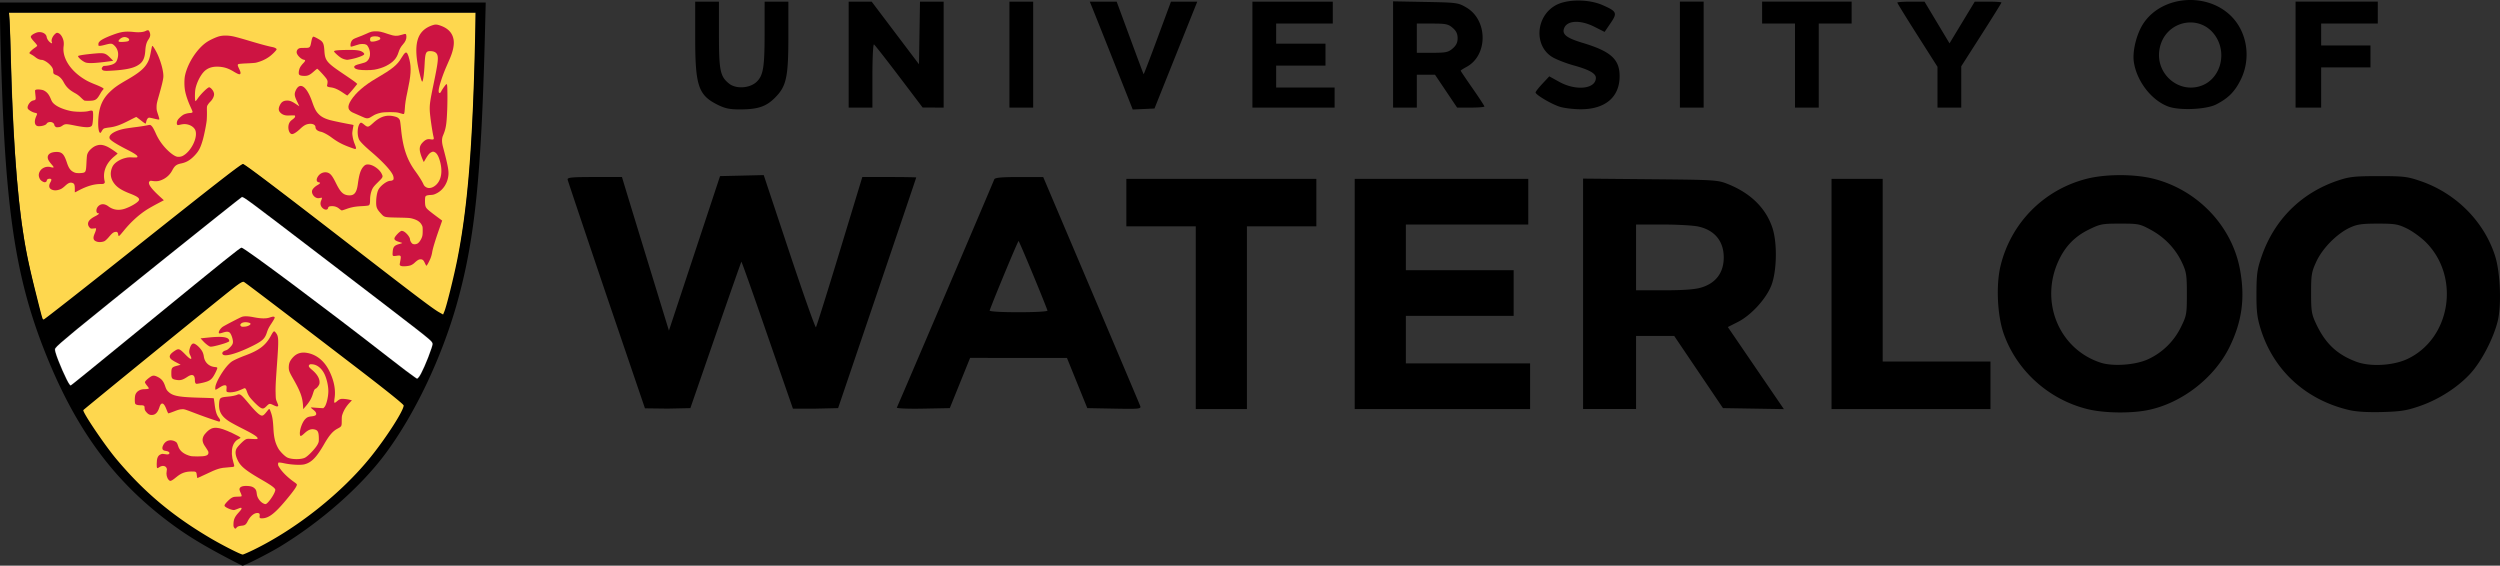 <?xml version="1.0" encoding="UTF-8" standalone="no"?>
<svg
   xmlns:dc="http://purl.org/dc/elements/1.1/"
   xmlns:cc="http://creativecommons.org/ns#"
   xmlns:rdf="http://www.w3.org/1999/02/22-rdf-syntax-ns#"
   xmlns:svg="http://www.w3.org/2000/svg"
   xmlns="http://www.w3.org/2000/svg"
   xmlns:sodipodi="http://sodipodi.sourceforge.net/DTD/sodipodi-0.dtd"
   xmlns:inkscape="http://www.inkscape.org/namespaces/inkscape"
   width="437.899"
   height="99.079"
   version="1.1"
   id="svg28"
   sodipodi:docname="uw-01.svg"
   inkscape:version="0.92.2 5c3e80d, 2017-08-06">
  <rect width="100%" height="100%" fill="#333333" stroke="none"/>
  <defs
     id="defs32" />
  <sodipodi:namedview
     pagecolor="#ffffff"
     bordercolor="#666666"
     borderopacity="1"
     objecttolerance="10"
     gridtolerance="10"
     guidetolerance="10"
     inkscape:pageopacity="0"
     inkscape:pageshadow="2"
     inkscape:window-width="3200"
     inkscape:window-height="1748"
     id="namedview30"
     showgrid="false"
     inkscape:zoom="10.81528"
     inkscape:cx="78.400898"
     inkscape:cy="40.507981"
     inkscape:window-x="0"
     inkscape:window-y="52"
     inkscape:window-maximized="1"
     inkscape:current-layer="svg28" />
  <path
     fill="#fed74e"
     d="M7.37 55.93c-.592-2.133-2.142-8.632-2.566-10.762-1.533-7.698-2.406-17.953-2.852-33.494-.098-3.39-.223-6.906-.28-7.815L1.57 2.207h81.746l-.002 2.366c-.004 4.858-.48 17.103-.896 23-.738 10.456-2.195 19.535-4.264 26.557-.376 1.278-.378 1.28-.843 1.073-.616-.277-6.403-4.669-16.51-12.53-9.263-7.207-16.385-12.658-17.494-13.392l-.743-.49-.837.58c-1.156.801-5.375 4.13-19.16 15.121C9.524 54.89 7.697 56.332 7.569 56.332c-.048 0-.137-.18-.198-.402z"
     id="path2" />
  <path
     fill="#fed74e"
     d="M39.841 96.101c-8.324-4.327-15.45-10.142-20.728-16.915-1.519-1.95-4.837-6.884-4.837-7.192 0-.25.453-.627 12.526-10.4 11.235-9.096 15.13-12.186 15.658-12.425.497-.225-.472-.92 13.566 9.737 10.612 8.056 15.486 11.87 15.486 12.116 0 .674-3.017 5.388-5.34 8.344-3.945 5.018-9.007 9.56-15.147 13.588-2.508 1.645-7.811 4.508-8.339 4.502-.135 0-1.415-.611-2.845-1.355z"
     id="path4" />
  <path
     fill="#cd1442"
     d="M17.425 23.16c-.223-.347-.29-1.533-.159-2.837.177-1.758.75-3.018 1.88-4.133.84-.827 1.429-1.246 3.145-2.234 2.202-1.269 3.105-2.056 3.658-3.19.188-.387.286-.72.433-1.469.243-1.244.244-1.25.318-1.25.108 0 .629.866.937 1.557.633 1.416 1.047 3.09.972 3.92-.049.538-.272 1.462-.79 3.273-.332 1.165-.385 1.419-.392 1.906-.007.494.02.646.222 1.25.126.378.238.758.248.844.017.14 0 .154-.168.137a10.729 10.729 0 0 1-.821-.172c-.349-.084-.694-.153-.769-.153-.21 0-.416.257-.503.629a2.962 2.962 0 0 1-.118.412c-.025.044-.335-.163-.82-.546-.43-.34-.804-.618-.83-.619-.027 0-.62.291-1.318.649-1.52.778-2.364 1.073-3.43 1.198-.404.047-.816.129-.918.18-.105.056-.258.233-.36.42-.205.38-.29.426-.417.228z"
     id="path6" />
  <path
     fill="#cd1442"
     d="M17.104 42.368c-.776-.203-.905-.596-.5-1.517.12-.274.219-.582.219-.685v-.187l-.455.041c-.441.04-.46.038-.65-.142a1.088 1.088 0 0 1-.264-.431c-.155-.577.228-1.063 1.255-1.59.574-.295.777-.498.498-.498-.418 0-.432-.774-.02-1.208.474-.503 1.125-.505 1.792-.008.848.632 1.835.772 2.901.411.995-.337 2.156-1.015 2.416-1.41.248-.38-.144-.699-1.504-1.229-1.504-.585-2.277-1.084-2.815-1.814-.66-.898-.752-1.916-.264-2.929.308-.638 1.25-1.262 2.272-1.505.461-.11.663-.124 1.241-.091.388.023.728.015.775-.019.279-.19-.204-.565-1.709-1.33-1.878-.956-2.927-1.62-3.076-1.947-.3-.659.916-1.433 2.763-1.759.31-.054 1.125-.17 1.813-.259a34.094 34.094 0 0 0 1.87-.285c.611-.124.624-.124.782-.008.235.174.445.519.81 1.326a9.39 9.39 0 0 0 1.266 2.101c.773.973 1.783 1.829 2.388 2.024.32.102.775.053 1.111-.121 1.409-.73 2.617-3.101 2.232-4.383-.147-.494-.66-.919-1.318-1.094-.44-.117-.798-.113-1.351.015-.45.105-.463.105-.552-.015-.115-.154-.063-.537.11-.819.178-.286.754-.797 1.073-.952a3.15 3.15 0 0 1 1.138-.258c.109 0 .25-.038.314-.085.111-.081.099-.125-.263-.922-.479-1.053-.792-1.952-.963-2.765-.171-.811-.184-2.089-.027-2.811.482-2.23 2.181-4.8 3.9-5.9.56-.36 1.58-.823 2.099-.954.695-.176 1.554-.167 2.474.026.396.083 1.605.417 2.688.743 1.948.585 3.357.966 4.105 1.109.437.083.77.26.77.407 0 .137-.69.846-1.188 1.22-.684.516-1.523.902-2.437 1.12-.155.038-.875.091-1.602.12-.76.03-1.376.084-1.453.125-.187.1-.168.235.117.824.261.54.309.804.165.923-.12.1-.449-.027-1.133-.442-.91-.551-1.614-.783-2.563-.844-1.153-.074-2.04.228-2.67.91-.642.694-1.24 1.92-1.453 2.977-.118.587-.113 2.099.007 2.139.039.01.199-.169.355-.403.528-.794 1.77-2.017 2.048-2.017.191 0 .593.411.744.762.105.246.13.391.101.6-.05.366-.307.825-.645 1.153-.151.146-.35.393-.444.547-.166.278-.168.295-.15 1.25.009.533-.014 1.236-.05 1.563-.09.775-.45 2.552-.679 3.344-.405 1.399-.705 1.968-1.443 2.741-.761.797-1.42 1.186-2.33 1.374-.857.178-1.153.409-1.588 1.24a3.625 3.625 0 0 1-1.59 1.542c-.642.314-1.082.39-1.753.302-.463-.062-.505-.057-.623.061-.367.366.217 1.21 1.9 2.744l.612.558-1.227.648c-.675.357-1.513.837-1.862 1.067-1.383.912-2.714 2.133-3.887 3.566-.784.959-.89 1.061-.97.935a.567.567 0 0 1-.058-.249.634.634 0 0 0-.104-.304c-.087-.125-.14-.141-.374-.115-.351.04-.587.224-1.162.905-.264.314-.576.61-.73.696-.288.16-.888.229-1.225.14z"
     id="path8" />
  <path
     fill="#cd1442"
     d="M13.104 33.068c0-.74-.097-.948-.488-1.047-.357-.09-.668.04-1.15.482-.545.5-.78.643-1.27.768-.441.113-.817.089-1.164-.077-.46-.218-.536-.67-.21-1.25.256-.453.236-.61-.082-.635-.279-.023-.542.121-.542.297 0 .168-.168.316-.359.316-.232 0-.672-.277-.818-.515-.208-.34-.274-.689-.192-1.015.212-.843 1.137-1.355 2.028-1.123.653.17.68.1.179-.477-.483-.556-.67-.89-.676-1.216-.012-.554.498-.909 1.376-.955 1.09-.057 1.47.302 1.986 1.877.32.979.637 1.403 1.257 1.685.25.114.423.142.875.141.31 0 .67-.037.803-.083.364-.126.422-.328.485-1.694.03-.636.078-1.255.107-1.375.092-.373.299-.71.62-1.01.432-.404.771-.603 1.233-.725.516-.135 1.034-.055 1.705.263.544.258 1.858 1.158 1.784 1.222-.028.022-.298.248-.6.5-1.486 1.235-2.07 2.83-1.628 4.45.016.058-.03.164-.1.234-.109.109-.207.128-.65.128-1.117 0-2.303.338-3.697 1.053l-.812.416zM9.67 22.15c-.088-.088-.16-.219-.16-.29 0-.19-.262-.423-.53-.473-.318-.06-.708.065-.794.254-.116.255-.753.468-1.395.468-.714 0-.896-.762-.426-1.787.086-.188.143-.377.127-.42-.016-.042-.198-.112-.403-.154-.413-.085-1.085-.479-1.206-.706-.107-.2-.031-.538.196-.87.233-.341.499-.533.815-.589.34-.06.39-.155.34-.647-.123-1.203-.125-1.12.029-1.203.225-.12 1.098-.05 1.417.116.573.295.9.697 1.236 1.515.173.422.28.585.538.82.573.522 1.63.979 2.888 1.249.866.185 2.48.201 3.146.03.552-.141.722-.123.779.083.108.391.014 2.064-.135 2.39-.206.45-1.013.461-3.071.044-1.49-.302-1.656-.299-2.146.04-.282.193-.415.242-.715.264-.331.023-.385.011-.53-.134zm5.106-4.539c-.078-.034-.345-.265-.595-.515a4.55 4.55 0 0 0-1.063-.796c-1.015-.568-1.52-1.063-1.997-1.958-.298-.559-.748-.994-1.205-1.165-.528-.197-.593-.27-.593-.673 0-.446-.17-.766-.656-1.244-.425-.417-1.06-.776-1.374-.776-.33 0-.737-.174-1.097-.47a4.595 4.595 0 0 0-.681-.454c-.187-.095-.35-.206-.364-.246-.039-.117.465-.62.93-.93.236-.156.43-.318.43-.359 0-.112-.168-.338-.579-.782-.202-.218-.414-.493-.47-.61-.095-.2-.094-.22.026-.383.158-.215.817-.552 1.185-.607.72-.108 1.416.271 1.497.815.053.35.33.772.654.996.289.2.36.175.251-.088-.144-.349.119-1.007.563-1.407.22-.2.292-.231.452-.2.296.06.566.304.778.704.28.529.36 1.01.273 1.661-.283 2.128 1.352 4.524 4.12 6.035.257.141.83.4 1.272.575.877.347 1.387.588 1.552.733.099.087.094.107-.076.288a3.61 3.61 0 0 0-.387.558c-.664 1.175-.866 1.312-1.984 1.34-.397.011-.785-.008-.862-.042zm3.453-5.235c-.243-.034-.406-.185-.406-.373 0-.158.251-.455.387-.457.538-.008 1.238-.142 1.583-.303.471-.22.663-.473.816-1.071.215-.841.007-1.638-.57-2.185-.436-.412-.569-.421-1.704-.12-.389.103-.796.179-.906.168-.192-.019-.2-.03-.195-.288.005-.222.047-.31.244-.512.285-.292 1.053-.677 2.231-1.118 1.54-.577 2.238-.67 3.829-.505.83.085 1.571.015 1.97-.188.365-.187.532-.167.644.076.247.534.211.88-.146 1.403-.345.504-.493 1.026-.556 1.957-.1 1.497-.497 2.18-1.58 2.726-.813.41-2.084.652-4.047.772-1.047.065-1.258.067-1.594.02zm4.21-5.168c.316-.164.225-.452-.199-.63-.414-.172-.858-.078-1.234.262-.277.25-.317.433-.105.48.299.066 1.34-.008 1.537-.112z"
     id="path10" />
  <path
     fill="#cd1442"
     d="M15.041 10.96c-.448-.14-1.154-.684-1.34-1.03-.06-.115-.043-.134.168-.19.408-.11 1.443-.248 2.692-.36 1.73-.154 1.923-.095 2.876.872l.395.401-.802.109c-2.23.301-3.465.363-3.989.198zm46.532 14.938c-1.54-.545-2.375-.979-3.523-1.833-.63-.469-1.46-.91-1.852-.987-.571-.11-.938-.423-.938-.8 0-.398-.464-.647-1.082-.583-.581.061-.97.276-1.624.9-.569.541-1.113.89-1.391.89-.55 0-.853-1.16-.502-1.916.107-.228.247-.394.484-.57.446-.331.567-.476.542-.65-.023-.159.035-.153-1.191-.116-.522.015-.947-.118-1.28-.404-.455-.389-.5-.802-.163-1.462.25-.487.584-.712 1.109-.746.54-.034.915.1 1.648.59.328.22.604.399.615.399.01 0-.155-.354-.368-.788-.485-.99-.534-1.353-.264-1.956.717-1.597 1.93-.782 2.874 1.931.438 1.26.676 1.712 1.153 2.194.468.472 1.009.761 1.909 1.022.51.148 2.618.589 3.768.789.318.055.447.102.426.157a9.864 9.864 0 0 0-.138.74c-.1.617-.101.705-.008 1.277.056.338.19.836.3 1.108.292.728.335.907.235.97-.112.072-.071.08-.74-.156zm-1.5-9.652c-.87-.59-1.521-.874-2.173-.947-.496-.056-.685-.173-.605-.375.02-.053.053-.24.072-.416.03-.273.007-.37-.146-.653-.174-.323-1.54-1.808-1.66-1.808-.034 0-.302.214-.596.475-.682.607-1.028.774-1.611.774-.547 0-.884-.09-.976-.262-.11-.206-.028-.798.165-1.193.095-.193.337-.52.538-.726.43-.439.467-.598.15-.65-.47-.076-1.173-.754-1.259-1.213a.724.724 0 0 1 .364-.75c.166-.09.352-.112.964-.112 1.016 0 1.019-.002 1.243-1.156.108-.558.224-.812.37-.812.149 0 1.08.504 1.336.723.385.33.5.683.567 1.725.112 1.772.388 2.104 3.475 4.176.963.646 1.872 1.283 2.02 1.416l.27.24-.452.563c-.52.648-1.248 1.47-1.301 1.469-.02 0-.36-.22-.755-.488zm.5-5.805a2.385 2.385 0 0 1-.912-.365c-.393-.25-1.15-.95-1.15-1.064 0-.166.474-.23 1.944-.26 1.634-.035 2.422.033 2.851.247.343.17.532.372.48.51-.06.156-.545.38-1.35.624-.563.17-1.637.388-1.696.343a1.76 1.76 0 0 0-.167-.034z"
     id="path12" />
  <path
     fill="#cd1442"
     d="M62.792 12.199c-.496-.099-.75-.256-.75-.464 0-.228.256-.36 1.117-.572.612-.151.867-.245 1.06-.392.648-.495.782-1.552.316-2.484-.231-.461-.456-.585-1.056-.58-.408.004-.621.047-1.159.235-.362.127-.72.23-.796.23-.124 0-.139-.03-.137-.297.002-.383.179-.769.447-.974.117-.089.507-.264.866-.389.36-.125.977-.376 1.373-.558.91-.42 1.094-.469 1.772-.47.626 0 .965.077 2.165.487 1.072.366 1.543.388 2.4.11.684-.22.749-.195.775.304.024.448-.174.91-.587 1.37-.391.434-.622.85-.81 1.457-.32 1.041-.972 1.742-2.184 2.35-.547.275-1.318.52-2.013.642-.667.116-2.2.113-2.799-.004zm3.05-5c.458-.12.703-.239.752-.369.107-.278-.26-.47-.893-.47-.467 0-.77.102-.84.284-.064.167-.043.498.037.578.103.104.49.094.944-.023zM63.321 20.39c-.394-.19-.956-.437-1.248-.548-1.177-.447-1.342-1.094-.584-2.285.846-1.33 2.342-2.624 4.459-3.855 2.76-1.605 3.648-2.327 4.349-3.535.288-.497.562-.852.723-.938.253-.135.456.223.702 1.241.35 1.442.263 2.756-.373 5.668-.276 1.265-.397 2.068-.445 2.957-.022.406-.071.75-.116.811-.084.115-.115.11-.997-.16-.486-.148-2.467-.142-3.125.012-.585.136-1.026.31-1.375.543-.81.543-1.009.552-1.97.09z"
     id="path14" />
  <path
     fill="#cd1442"
     d="M70.363 46.614c-.233-.048-.35-.146-.352-.296 0-.04.041-.293.093-.562.192-1.002.147-1.07-.621-.956-.725.108-.751.084-.704-.636.059-.913.27-1.171 1.16-1.42.497-.139.575-.178.44-.222l-.431-.135c-.785-.245-.985-.451-.79-.817.141-.27.618-.786.91-.988.24-.166.275-.173.503-.105.498.149 1.249 1.032 1.251 1.472.001.229.26.662.455.763.247.128.66.084.915-.098.256-.182.55-.62.713-1.056.105-.285.132-.501.134-1.105.003-.716-.006-.765-.182-1.082-.293-.53-.78-.851-1.649-1.087-.42-.114-.728-.135-2.51-.171-2.37-.048-2.354-.044-2.92-.653-.744-.798-.886-1.114-.89-1.975-.003-.858.145-1.743.371-2.217.34-.712 1.507-1.596 2.107-1.596.222 0 .454-.092.534-.212.096-.145.042-.554-.115-.868-.433-.865-1.79-2.315-3.681-3.934-1.34-1.147-2.05-1.866-2.217-2.247-.374-.85-.285-2.296.172-2.817.152-.174.283-.132.73.234.627.515.72.497 1.596-.303 1.3-1.188 2.47-1.505 3.932-1.068.404.12.659.355.749.69.036.135.125.836.196 1.557.316 3.174 1.022 5.266 2.438 7.218.654.903 1.186 1.739 1.402 2.205.187.404.26.495.534.662.517.315 1.278.101 1.87-.525.798-.844 1.018-2.248.604-3.863-.276-1.074-.618-1.643-1.08-1.796-.177-.058-.252-.048-.493.069-.31.15-.585.48-1.032 1.243l-.272.465-.172-.371a9.456 9.456 0 0 1-.332-.864c-.348-1.074-.266-1.617.337-2.228.457-.464.812-.606 1.31-.523.581.096.668.038.568-.389-.244-1.036-.624-3.681-.664-4.617-.044-1.049.045-1.688.636-4.53.734-3.535.87-4.497.722-5.116-.126-.525-.548-.782-1.295-.788-.731-.008-.869.306-.962 2.184-.088 1.78-.276 3.157-.431 3.157-.076 0-.213-.441-.47-1.51-.602-2.507-.713-4.38-.342-5.735.357-1.299 1.206-2.155 2.605-2.625.505-.17.737-.165 1.319.03 1.414.473 2.204 1.308 2.394 2.533.13.842-.103 1.989-.675 3.307-.156.361-.425.98-.598 1.375-.75 1.724-1.384 3.75-1.348 4.312.016.234.042.285.154.3.108.016.173-.052.329-.343.217-.406.8-1.207.878-1.207.028 0 .073.05.1.11.085.19.104 2.68.033 4.47-.099 2.48-.221 3.22-.73 4.42-.228.536-.23 1.156-.005 2 .813 3.062 1.012 4.068.958 4.844-.097 1.422-.91 2.708-2.079 3.29-.437.217-.577.256-1.031.282-.634.038-.86.115-.94.322-.08.211-.077 1.257.005 1.56.136.506.28.634 2.802 2.503l.142.106-.537 1.53c-.685 1.95-1.12 3.396-1.216 4.032a5.475 5.475 0 0 1-.273 1c-.233.588-.644 1.344-.732 1.344-.033 0-.155-.208-.27-.46-.24-.528-.398-.665-.761-.665-.295 0-.567.16-1.06.622a2.2 2.2 0 0 1-.66.425c-.387.145-1.212.22-1.579.145z"
     id="path16" />
  <path
     fill="#cd1442"
     d="M59.439 36.577a1.871 1.871 0 0 0-1.28-.467c-.462 0-.643.082-.69.313-.075.378-.533.4-.938.044-.405-.356-.501-.838-.27-1.349.172-.377.166-.536-.016-.48a3.04 3.04 0 0 1-.422.072c-.71.074-1.412-.86-1.1-1.463.14-.27.494-.602.876-.817.334-.189.518-.36.454-.423a.82.82 0 0 0-.242-.08c-.436-.088-.45-.593-.033-1.14.424-.556 1.193-.766 1.775-.485.42.204.727.625 1.3 1.787.768 1.554 1.244 2.029 2.13 2.12 1.036.108 1.485-.408 1.692-1.944.229-1.704.482-2.508.96-3.053.305-.346.519-.437.945-.398.81.073 1.882.834 2.262 1.604.283.574.273.598-.632 1.493-.64.632-.84.874-.995 1.198-.243.505-.393 1.217-.393 1.865 0 .649-.05.874-.218.985-.098.064-.468.108-1.257.15-1.2.065-1.824.186-2.837.555-.292.106-.578.193-.636.194-.057 0-.253-.126-.435-.282zm-20.352 25.56c-.315-.22-.11-.597.404-.747.292-.085.43-.178.775-.523.501-.502.602-.764.505-1.314-.091-.513-.319-1.074-.516-1.27-.227-.228-.603-.231-1.262-.012-.268.089-.528.146-.579.127-.29-.111.149-.888.68-1.208.596-.357 2.971-1.586 3.26-1.686.45-.155 1.104-.133 2.156.074 1.178.232 2.092.25 2.688.051.539-.179.73-.205.85-.118.088.065.09.097.009.289-.05.118-.266.482-.481.809-.495.752-.642 1.042-.847 1.676-.324 1.002-.756 1.418-2.276 2.191-2.586 1.317-4.855 2.019-5.366 1.66zm4.463-5.096c.384-.19.44-.383.14-.488-.587-.204-1.26-.131-1.489.16-.16.204-.16.24.004.404.118.118.185.13.587.104a1.95 1.95 0 0 0 .758-.18z"
     id="path18" />
  <path
     fill="#cd1442"
     d="M45.543 71.354c-.431-.273-1.588-1.45-1.9-1.932a3.99 3.99 0 0 1-.389-.822c-.07-.23-.183-.466-.25-.528-.118-.106-.136-.105-.449.034-.799.353-1.046.44-1.537.539-.562.113-1.128.1-1.285-.03-.079-.066-.09-.164-.057-.51.045-.492-.016-.62-.3-.62-.25 0-.501.115-1.076.49-.27.177-.52.304-.555.283-.038-.023-.05-.2-.031-.435.066-.825 1.327-2.994 2.325-4 .44-.443.592-.549 1.221-.853a22.954 22.954 0 0 1 1.688-.705c2.416-.89 3.557-1.749 4.437-3.34.565-1.022.604-1.048.939-.625.497.628.513 1.12.187 5.623-.211 2.91-.256 3.82-.236 4.782.022 1.06.04 1.224.168 1.53.322.778.336.833.223.915-.123.09-.285.048-.843-.22-.586-.28-.665-.266-1.14.212-.485.487-.658.52-1.14.213zm-9.141-10.868a5.832 5.832 0 0 1-.832-.74l-.443-.48 1.395-.143c2.456-.253 3.555-.086 3.627.55.016.137-.035.173-.513.362-.591.235-2.014.616-2.518.674-.308.034-.35.023-.716-.222zm-2.165 6.617c-.066-.095-.102-.274-.102-.51 0-.952-.455-1.156-1.309-.588-.819.544-1.207.654-1.912.542-.798-.128-.904-.264-.904-1.161 0-.971.097-1.092 1.067-1.34.29-.074.536-.144.548-.155.011-.012-.313-.191-.72-.399-.41-.208-.836-.476-.955-.599-.417-.43-.242-.843.596-1.404.748-.5.877-.458 1.933.618.697.712 1.031.914 1.031.626 0-.07-.084-.294-.187-.498-.223-.442-.236-.707-.061-1.272.155-.502.38-.791.616-.791.4 0 1.267.803 1.597 1.478.1.203.198.539.228.782.128 1.02.883 1.752 1.911 1.854.377.038.43.058.447.18.01.077-.148.466-.36.883-.578 1.133-.919 1.394-2.217 1.697-.278.065-.649.137-.825.16-.289.038-.33.03-.422-.104zm2.836 6.324a89.182 89.182 0 0 1-2.625-.945c-2.237-.851-2.16-.828-2.656-.794-.338.022-.644.11-1.34.384-.497.195-.934.343-.971.328-.038-.015-.164-.275-.28-.58-.332-.877-.591-1.208-.875-1.118-.155.05-.272.239-.409.658-.296.911-.717 1.327-1.344 1.327-.361 0-.599-.12-.898-.452-.279-.308-.352-.483-.352-.838 0-.331-.139-.412-.706-.413-.505 0-.837-.096-.93-.268-.105-.194-.1-1.14.007-1.51.18-.624.81-1.033 1.593-1.034.456-.001.786-.067.786-.156 0-.043-.155-.267-.344-.497-.198-.242-.344-.481-.344-.565 0-.16.44-.59.968-.946.396-.268.663-.274 1.18-.027.735.352 1.09.766 1.376 1.608.209.614.302.773.632 1.077.776.715 1.849.904 5.678 1.004 1.198.03 2.194.072 2.213.092.02.019.085.443.147.941.163 1.336.356 1.97.747 2.47.217.277.279.48.182.597-.042.05-.093.09-.115.09-.022 0-.616-.194-1.32-.433z"
     id="path20" />
  <path
     fill="#cd1442"
     d="M41.005 92.406c-.108-.172-.124-.282-.105-.735.03-.713.246-1.179.86-1.848.513-.562.622-.742.511-.853-.056-.055-.187-.026-.558.124-.266.108-.56.214-.652.237-.293.07-1.216-.262-1.608-.58-.114-.092-.14-.158-.11-.28.062-.242.86-1.06 1.239-1.268.303-.167.4-.186 1.038-.208.685-.022.703-.026.703-.168 0-.079-.085-.322-.188-.54-.103-.218-.187-.47-.187-.56 0-.442.507-.656 1.43-.602.611.034.948.154 1.24.437.228.22.3.412.362.953.05.444.236.832.587 1.23.269.305.691.552.943.552.36 0 1.523-1.626 1.692-2.363.04-.177.02-.238-.134-.414-.25-.284-.902-.721-2.15-1.44-2.783-1.603-3.713-2.34-4.222-3.348-.467-.926-.551-1.586-.272-2.138.203-.4 1.201-1.413 1.585-1.609.263-.134.32-.139 1.17-.097.795.04.898.034.933-.058.102-.267-.625-.745-2.784-1.83-.908-.456-1.924-1.01-2.258-1.233-1.342-.893-1.805-1.782-1.68-3.226.072-.842.206-.942 1.407-1.054.816-.076 1.432-.198 1.787-.354.441-.193.662-.03 1.789 1.313 1.431 1.709 2.12 2.351 2.516 2.351.224 0 .39-.14.87-.739.46-.571.415-.583.695.185.25.685.361 1.39.432 2.742.086 1.658.301 2.563.84 3.534.3.54 1.127 1.385 1.579 1.613.718.363 2.395.388 3.098.046.584-.284 1.91-1.684 2.251-2.38.187-.379.2-.446.192-1.031-.013-1.068-.17-1.403-.722-1.535-.624-.15-1.126.039-1.822.684-.616.572-.752.582-.78.06-.038-.736.434-2.04.92-2.54.34-.352.538-.44 1.126-.506.582-.065.817-.186.817-.422 0-.243-.16-.463-.564-.773-.201-.155-.367-.307-.37-.337-.002-.03.17-.038.387-.015.215.022.705.058 1.09.08l.699.04.181-.182c.346-.346.701-1.768.701-2.806 0-1.025-.335-2.394-.784-3.198-.498-.892-1.248-1.45-2.022-1.505-.359-.027-.427-.012-.528.1-.192.212-.087.401.484.878.852.712 1.31 1.46 1.31 2.142 0 .307-.033.408-.22.69-.12.182-.301.373-.401.425-.27.139-.315.218-.553.968-.254.804-.588 1.378-1.238 2.132l-.453.525-.015-.36c-.069-1.665-.43-2.679-1.815-5.096-.628-1.098-.73-1.407-.687-2.077.037-.588.25-1.031.748-1.565.643-.686 1.432-.932 2.44-.758 1.671.288 3.044 1.408 3.92 3.2.81 1.652 1.123 3.267.911 4.702-.137.933-.09 1.001.4.588.486-.409.646-.466 1.218-.431.278.015.71.078.96.138l.456.107-.415.44c-.533.565-.927 1.177-1.171 1.82-.181.475-.195.567-.197 1.334-.003.974-.004.976-.779 1.393-.791.425-1.423 1.162-2.292 2.673-1.341 2.33-2.213 3.228-3.445 3.549-.68.177-2.424.082-3.66-.2a4.612 4.612 0 0 0-.702-.108c-.249-.004-.25-.004-.269.25-.016.22.028.325.31.75.527.795 1.505 1.725 2.639 2.51.16.112.31.249.331.304.093.242-.466 1.058-1.914 2.791-1.874 2.242-2.937 3.08-4.009 3.157-.556.04-.643-.023-.588-.426.05-.367-.058-.498-.413-.498-.578 0-1.247.576-1.688 1.453-.286.567-.47.71-.989.765-.564.06-.805.147-.953.347-.175.238-.272.233-.43-.019z"
     id="path22" />
  <path
     fill="#cd1442"
     d="M29.556 84.063c-.333-.348-.478-.969-.36-1.538.061-.296.057-.38-.03-.564-.197-.416-.802-.468-1.288-.11-.379.278-.43.208-.43-.583 0-1.014.206-1.497.722-1.694.251-.096.331-.1.71-.027.467.088.72.056.78-.097.091-.24-.179-.426-.706-.486-.54-.062-.666-.45-.338-1.052.314-.577.832-.856 1.454-.782.364.043.768.236.907.433.054.078.155.327.222.554.232.776.849 1.335 1.833 1.66.466.155.594.17 1.51.173 1.481.004 1.968-.158 1.968-.652 0-.186-.065-.333-.279-.636-.46-.65-.615-.93-.701-1.263-.15-.58.069-1.134.692-1.747 1.037-1.02 1.916-.977 4.494.223.844.393 1.42.719 1.42.805 0 .034-.128.12-.284.188-.526.233-.915.705-1.102 1.336-.226.762-.174 1.835.137 2.804.097.305.163.59.145.636-.052.135-.2.165-1.084.217-1.38.082-1.922.249-3.877 1.194-.775.374-1.44.68-1.48.68-.042 0-.088-.186-.114-.465-.06-.652-.115-.692-.927-.684-1.12.011-1.836.283-2.725 1.033-.495.418-.823.617-1.02.617-.046 0-.158-.077-.248-.172z"
     id="path24" />
  <path
     d="M39.244 97.432c-3.76-2-6.339-3.573-8.82-5.381-10.426-7.595-17.251-16.868-22.737-30.89C3.27 49.87 1.413 39.206.533 20.062.307 15.148.004 5.104.002 2.427L0 .44h85.078l-.118 4.729c-.641 25.694-1.77 36.739-4.898 47.904-2.671 9.535-7.407 19.487-12.578 26.428-4.284 5.75-11.235 11.87-18.465 16.259-1.902 1.154-6.168 3.323-6.53 3.32-.083-.001-1.543-.742-3.245-1.647zm5.14-1.107c7.56-3.68 15.518-9.998 20.616-16.366 2.784-3.478 5.72-8.078 5.705-8.936-.004-.205-2.958-2.578-8.425-6.768-12.088-9.263-19.19-14.666-19.533-14.859-.234-.132-.668.122-2.033 1.188-2.533 1.979-26.013 21.084-26.116 21.25-.194.314 3.748 6.158 5.799 8.596 4.82 5.73 9.705 9.843 16.373 13.787 2.133 1.262 5.392 2.919 5.742 2.919.113 0 .955-.365 1.871-.811zm-21.98-36.87c15.788-12.924 19.673-16.06 19.898-16.057.51.007 16.626 12.076 27.303 20.45 1.774 1.39 3.332 2.528 3.463 2.528.131 0 .446-.382.7-.85.621-1.14 2.07-4.864 2.07-5.32 0-.247-.524-.779-1.636-1.661C72.835 57.46 56.63 45.05 45.557 36.61c-1.633-1.244-3.065-2.219-3.182-2.165-.118.053-7.532 5.967-16.477 13.142C12.28 58.509 9.625 60.709 9.578 61.112c-.094.82 2.41 6.602 2.803 6.47.092-.03 4.602-3.688 10.024-8.126zm.41-15.373c15.56-12.368 19.407-15.359 19.75-15.359.282 0 6.17 4.455 18.68 14.131 11.655 9.017 14.594 11.238 15.658 11.836l.71.4.242-.588c.364-.884 1.611-5.896 2.214-8.897 1.828-9.1 2.71-19.842 3.126-38.051l.122-5.347H1.57L1.664 3.4c.052.656.14 3.182.193 5.612.279 12.573 1.017 23.682 2.045 30.76.537 3.692 1.133 6.61 2.295 11.225 1.323 5.254 1.232 4.95 1.48 4.95.115 0 6.927-5.34 15.137-11.865zm342.848 27.582c-6.782-1.665-12.398-6.711-14.688-13.198-1.12-3.174-1.376-8.514-.567-11.868 1.815-7.529 7.568-13.358 15.08-15.279 3.349-.856 8.42-.856 11.77 0 7.664 1.96 13.65 8.23 15.08 15.797.946 5.006.396 9.159-1.809 13.652-2.65 5.402-8.32 9.81-14.197 11.04-3.027.634-7.763.57-10.669-.144zm10.565-8.726a11.98 11.98 0 0 0 5.784-5.644c.991-2.013 1.04-2.286 1.04-5.799 0-3.323-.084-3.866-.851-5.503-1.138-2.427-3.038-4.42-5.468-5.739-1.914-1.037-2.148-1.085-5.366-1.085-3.158 0-3.496.065-5.506 1.054-2.429 1.194-4.099 2.91-5.265 5.411-3.363 7.21.045 15.506 7.348 17.89 2.143.7 6.09.42 8.284-.585zm35.304 8.897c-7.639-1.763-13.326-6.973-15.572-14.267-.605-1.964-.736-3.097-.72-6.24.014-3.327.136-4.181.899-6.397 2.232-6.48 6.995-11.197 13.473-13.341 1.942-.643 2.879-.742 7.04-.742 4.404 0 5.012.073 7.365.881 6.155 2.115 11.064 7.037 13.005 13.04.94 2.905 1.173 8.7.465 11.527-.744 2.976-2.777 6.904-4.664 9.014-2.174 2.43-5.566 4.633-8.933 5.799-2.341.81-3.338.971-6.598 1.062-2.501.07-4.51-.047-5.76-.336zm10.162-8.964c7.59-3.59 9.288-14.375 3.22-20.444-.837-.836-2.317-1.91-3.291-2.39-1.585-.778-2.123-.869-5.13-.869-2.785 0-3.622.12-4.881.702-2.268 1.048-4.8 3.608-5.88 5.947-.837 1.811-.92 2.31-.92 5.511 0 3.152.09 3.712.86 5.356 1.636 3.49 3.678 5.416 7.085 6.686 2.425.904 6.447.68 8.937-.499zM106.251 51.794c-3.696-10.923-6.766-20.069-6.823-20.323-.087-.388.677-.463 4.706-.463h4.81l.65 2.16c.358 1.188 2.21 7.242 4.113 13.453l3.462 11.292 4.477-13.532 4.477-13.533 3.825-.089 3.826-.09 4.471 13.441c2.46 7.392 4.563 13.337 4.674 13.21.11-.128 1.984-6.1 4.163-13.272l3.962-13.04h4.724c2.598 0 4.721.038 4.719.08-.002.044-3.082 9.152-6.844 20.24l-6.84 20.16-3.956.09h-3.956l-4.467-12.867c-2.456-7.126-4.51-12.913-4.562-12.86-.052.052-2.085 5.842-4.517 12.866l-4.42 12.771-3.977.084-3.977-.05zm50.842 19.597c.132-.215 16.387-38.296 17.066-39.983.117-.292 1.297-.398 4.366-.395l4.206.004 8.387 19.755c4.612 10.865 8.481 20.011 8.597 20.324.198.531-.1.563-4.526.48l-4.738-.089-1.78-4.394-1.78-4.394-8.483-.004-8.482-.008-1.78 4.4-1.779 4.4-4.722.09c-2.597.048-4.646-.035-4.552-.187zm26.385-16.996c-.81-2.232-4.948-12.177-5.067-12.178-.12-.002-4.346 10.154-5.066 12.172-.064.178 1.999.3 5.066.3 3.004 0 5.129-.124 5.067-.294zm25.973 1.253v-16h-12.16v-8.32h33.28v8.32h-12.16v32h-8.96zm27.84-4.16v-20.16h30.4v8h-21.44v8h18.88v8h-18.88v8.32h21.76v8h-30.72zm40-.022V31.284l11.76.108c11.388.105 11.818.132 13.596.843 4.005 1.602 6.677 4.234 7.815 7.699.866 2.634.773 7.564-.188 10.044-.918 2.369-3.55 5.244-5.88 6.423l-1.749.885 4.908 7.188 4.909 7.188-5.333-.088-5.334-.087-4.27-6.32-4.27-6.32h-6.684v12.8h-9.28V51.465zm20.675-1.092c2.583-.767 3.965-2.608 3.965-5.282 0-2.86-1.605-4.799-4.486-5.417-.894-.191-3.706-.348-6.25-.348h-4.624v11.52h4.902c3.391 0 5.392-.146 6.493-.473zm22.845 1.113v-20.16h8.96v32h18.88v8.32h-27.84zM125.676 18.339c-3.354-1.671-3.905-3.32-3.905-11.692V.287h4.16v5.77c0 6.34.212 7.353 1.801 8.608 1.208.953 3.591.799 4.77-.308 1.192-1.12 1.425-2.516 1.427-8.55l.002-5.52h4.16v6.022c0 7.25-.337 8.8-2.356 10.818-1.559 1.56-2.994 2.035-6.14 2.038-1.79.001-2.603-.17-3.919-.826zm69.399-7.564a2221.157 2221.157 0 0 0-3.764-9.448l-.428-1.04h4.712l2.332 6.32c1.282 3.476 2.358 6.354 2.39 6.395.032.042 1.123-2.802 2.424-6.32l2.366-6.395h4.606l-3.748 9.36-3.747 9.36-1.904.088-1.903.088zm78.15 7.928c-1.465-.458-4.252-2.102-4.253-2.509 0-.138.54-.83 1.2-1.537l1.2-1.284 1.76.971c2.945 1.626 6.4 1.24 6.4-.715 0-.764-1.19-1.43-3.877-2.17-1.3-.36-2.959-1-3.685-1.423-3.314-1.933-3.016-7.144.521-9.11 1.981-1.1 5.765-1.112 8.23-.026 2.496 1.1 2.61 1.363 1.38 3.166l-1.041 1.525-1.77-.892c-2.476-1.25-4.788-1.144-5.32.242-.409 1.065.416 1.717 3.248 2.569 4.943 1.486 6.473 2.867 6.473 5.844 0 3.675-2.542 5.812-6.88 5.784-1.232-.008-2.846-.204-3.587-.435zm106.57-.042c-2.954-1.087-5.56-4.477-6.036-7.85-.272-1.938.524-5.03 1.757-6.822 3.268-4.75 10.955-5.376 15.216-1.239 2.895 2.812 3.618 7.476 1.74 11.233-1.043 2.088-2.144 3.198-4.264 4.298-1.731.9-6.426 1.111-8.413.38zm5.875-3.675c3.085-1.169 4.369-5.193 2.64-8.27-2.58-4.59-9.284-3.225-10.075 2.05-.64 4.266 3.485 7.716 7.435 6.22zm-237.019-5.42V.287h4.029l4.146 5.486 4.145 5.485.088-5.485.087-5.485h4.145v18.56l-1.84-.008-1.84-.007-4.124-5.44c-2.269-2.993-4.249-5.517-4.4-5.611-.152-.094-.276 2.358-.276 5.448v5.62h-4.16zm28.16 0V.287h4.16v18.56h-4.16zm42.56 0V.287h14.08v3.84h-9.92v3.52h8.64v3.84h-8.64v3.84h10.24v3.52h-14.4zm24.64-.026V.234l5.68.106c5.522.103 5.722.13 7.17.982 3.766 2.214 3.784 8.366.03 10.39-.572.308-1.04.61-1.04.67 0 .06.936 1.452 2.08 3.092 1.144 1.641 2.08 3.071 2.08 3.178 0 .107-1.076.194-2.392.194h-2.391l-1.937-2.88-1.936-2.88h-3.184v5.76h-4.16V9.54zm10.436-1.043c.622-.536.87-1.052.87-1.81 0-.76-.248-1.276-.87-1.811-.765-.658-1.201-.75-3.574-.75h-2.702v5.12h2.702c2.373 0 2.809-.091 3.574-.75zm39.804 1.07V.286h4.16v18.56h-4.16zm20.16 1.92v-7.36h-5.76V.286h15.68v3.84h-5.76v14.72h-4.16zm24.96 3.787v-3.572l-3.52-5.538c-1.936-3.046-3.52-5.615-3.52-5.708 0-.093 1.073-.17 2.383-.17h2.383l2.19 3.653 2.191 3.652 2.209-3.652 2.209-3.653h2.338c1.285 0 2.337.07 2.337.157 0 .086-1.584 2.634-3.52 5.66l-3.52 5.505v7.239h-4.16zm62.72-5.708V.286h14.4v3.84h-9.92v3.84h8.64v3.84h-8.64v7.04h-4.48z"
     id="path26" />
  <path
     style="fill:#ffffff;fill-opacity:1;stroke:none;stroke-width:0.092"
     d="M 12.195,67.341 C 11.766,66.856 10.115,63.098 9.754,61.786 9.613,61.272 9.61,61.175 9.726,60.985 9.909,60.688 10.983,59.74 13.326,57.806 17.683,54.211 41.826,34.858 42.339,34.551 c 0.25,-0.15 0.563,0.082 14.167,10.484 18.062,13.81 18.932,14.488 19.175,14.959 0.121,0.234 0.11,0.327 -0.123,1.04 -0.649,1.993 -1.852,4.694 -2.259,5.074 L 73.061,66.329 72.666,66.068 C 72.126,65.712 70.418,64.421 68.202,62.695 56.957,53.932 42.804,43.37 42.308,43.37 c -0.253,0 -2.75,2.004 -16.592,13.317 -9.127,7.46 -13.259,10.814 -13.323,10.815 -0.03,4.62e-4 -0.119,-0.072 -0.198,-0.161 z"
     id="path841"
     inkscape:connector-curvature="0" />
</svg>

